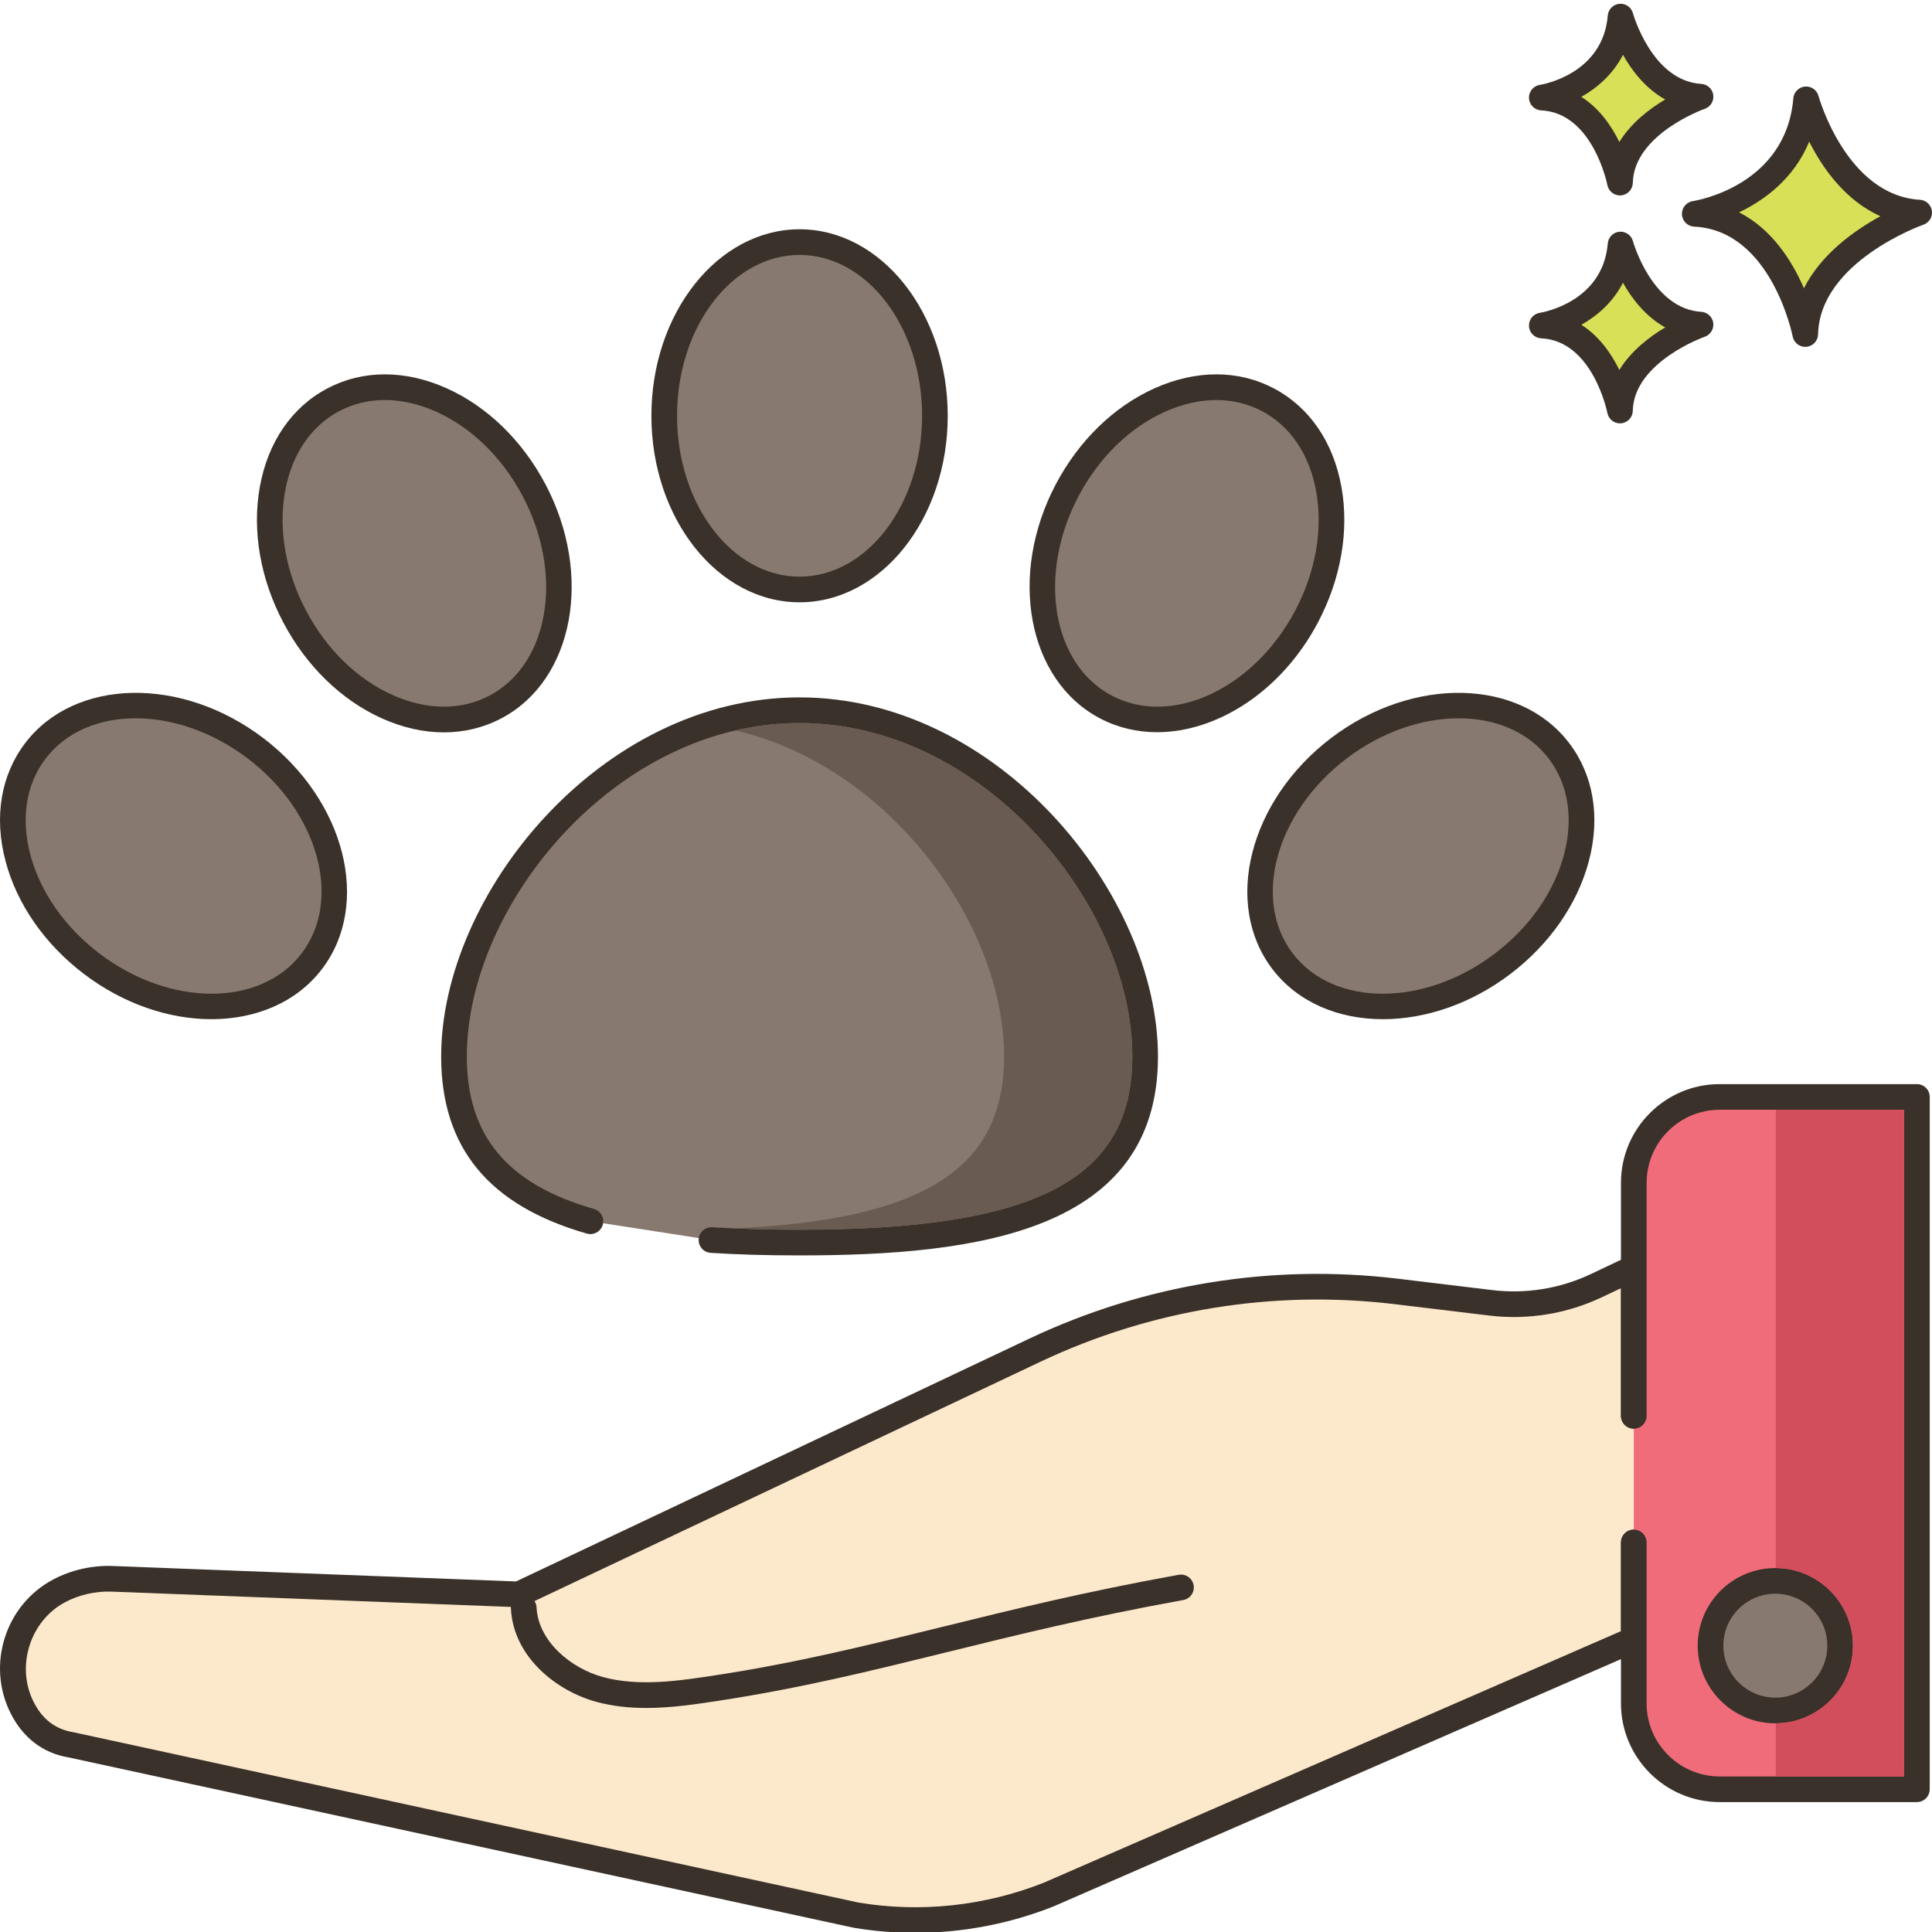 <svg height="451pt" viewBox="0 0 451.878 451" width="451pt" xmlns="http://www.w3.org/2000/svg"><path d="m187.012 165.672c-44.637 0-80.828 43.941-80.828 80.996 0 21.789 12.523 32.996 31.91 38.535l28.312 4.391c6.578.426 13.48.594 20.602.594 44.641 0 80.828-6.469 80.828-43.52 0-37.055-36.188-80.996-80.824-80.996zm0 0" fill="#87796f"/><path d="m187.012 162.672c-46.434 0-83.828 45.953-83.828 83.996 0 21.32 11.152 34.867 34.086 41.418 1.59.449 3.254-.469 3.711-2.059.453-1.594-.469-3.254-2.062-3.707-20.285-5.797-29.734-17.125-29.734-35.652 0-35.328 34.715-77.996 77.828-77.996s77.828 42.672 77.828 77.996c0 28.781-22.547 40.52-77.828 40.52-7.645 0-14.32-.191-20.41-.586-1.664-.102-3.082 1.145-3.188 2.801-.109 1.652 1.145 3.078 2.801 3.188 6.219.402 13.023.598 20.797.598 41.453 0 83.828-5.527 83.828-46.52-.004-38.043-37.395-83.996-83.828-83.996zm0 0" fill="#3a312a"/><path d="m187.012 56.188c-17.484 0-31.656 18.188-31.656 40.625 0 22.434 14.172 40.621 31.656 40.621 17.48 0 31.652-18.188 31.652-40.621 0-22.438-14.172-40.625-31.652-40.625zm0 0" fill="#87796f"/><path d="m187.012 53.188c-19.109 0-34.656 19.57-34.656 43.625s15.547 43.621 34.656 43.621 34.656-19.57 34.656-43.621c-.004-24.055-15.551-43.625-34.656-43.625zm0 81.246c-15.801 0-28.656-16.879-28.656-37.621 0-20.746 12.855-37.625 28.656-37.625s28.656 16.879 28.656 37.625c-.004 20.742-12.855 37.621-28.656 37.621zm0 0" fill="#3a312a"/><path d="m124.906 114.199c-10.48-19.836-31.508-29.297-46.965-21.129-15.457 8.164-19.492 30.867-9.012 50.703 10.48 19.836 31.504 29.297 46.965 21.129 15.457-8.164 19.492-30.863 9.012-50.703zm0 0" fill="#87796f"/><path d="m127.559 112.797c-5.383-10.18-13.562-18.137-23.039-22.398-9.73-4.379-19.668-4.375-27.98.02-8.312 4.387-13.918 12.594-15.785 23.102-1.82 10.234.141 21.477 5.52 31.656 5.379 10.18 13.562 18.137 23.039 22.402 4.859 2.184 9.77 3.277 14.504 3.277 4.746 0 9.316-1.098 13.477-3.297 16.898-8.926 21.5-33.492 10.266-54.762zm-13.066 49.457c-6.641 3.508-14.707 3.453-22.719-.148-8.262-3.719-15.434-10.727-20.191-19.734-4.758-9.008-6.508-18.879-4.922-27.801 1.539-8.648 6.039-15.34 12.68-18.852 3.273-1.727 6.895-2.594 10.684-2.594 3.895 0 7.973.914 12.035 2.742 8.262 3.719 15.434 10.727 20.191 19.734 9.691 18.344 6.211 39.27-7.758 46.652zm0 0" fill="#3a312a"/><path d="m59.758 174.574c-17.859-13.574-40.918-13.297-51.496.621-10.578 13.922-4.672 36.211 13.195 49.785 17.863 13.57 40.918 13.293 51.492-.625 10.578-13.922 4.676-36.207-13.191-49.781zm0 0" fill="#87796f"/><path d="m61.574 172.184c-19.148-14.551-44.137-14.016-55.699 1.199-5.688 7.484-7.312 17.289-4.578 27.605 2.66 10.043 9.176 19.414 18.344 26.379 9.297 7.066 19.969 10.574 29.812 10.574 10.434 0 19.941-3.941 25.887-11.77 11.562-15.219 5.387-39.434-13.766-53.988zm8.988 50.355c-9.559 12.578-30.773 12.602-47.293.051-8.109-6.164-13.855-14.379-16.176-23.141-2.25-8.488-.984-16.457 3.559-22.438 4.789-6.301 12.496-9.449 21.078-9.449 8.551 0 17.969 3.133 26.215 9.398 16.52 12.551 22.18 32.996 12.617 45.578zm0 0" fill="#3a312a"/><path d="m296.578 93.07c-15.461-8.164-36.484 1.293-46.965 21.133-10.48 19.836-6.445 42.539 9.012 50.703 15.457 8.168 36.484-1.293 46.965-21.129 10.48-19.84 6.441-42.539-9.012-50.707zm0 0" fill="#87796f"/><path d="m313.762 113.52c-1.867-10.508-7.473-18.711-15.785-23.102-8.309-4.391-18.246-4.398-27.98-.02-9.477 4.262-17.66 12.219-23.039 22.398-11.234 21.27-6.633 45.832 10.262 54.758 4.188 2.215 8.742 3.262 13.398 3.262 14.125 0 29.172-9.645 37.621-25.641 5.383-10.18 7.344-21.422 5.523-31.656zm-10.824 28.852c-9.691 18.344-28.938 27.262-42.914 19.883-13.969-7.383-17.449-28.312-7.758-46.652 4.758-9.008 11.93-16.016 20.195-19.734 4.059-1.828 8.133-2.742 12.031-2.742 3.789 0 7.41.867 10.684 2.594 6.641 3.512 11.145 10.203 12.68 18.852 1.586 8.926-.16 18.797-4.918 27.801zm0 0" fill="#3a312a"/><path d="m364.645 175.195c-10.578-13.918-33.633-14.195-51.496-.621-17.867 13.574-23.77 35.859-13.191 49.781 10.574 13.918 33.629 14.195 51.492.625 17.867-13.574 23.773-35.863 13.195-49.785zm0 0" fill="#87796f"/><path d="m367.031 173.383c-11.562-15.215-36.547-15.75-55.699-1.199-19.152 14.555-25.324 38.773-13.766 53.988 5.949 7.828 15.453 11.77 25.891 11.77 9.84 0 20.512-3.508 29.809-10.574 9.168-6.965 15.684-16.336 18.348-26.379 2.734-10.316 1.109-20.121-4.582-27.605zm-1.219 26.066c-2.32 8.758-8.066 16.977-16.176 23.141-16.516 12.551-37.73 12.527-47.293-.051-9.559-12.578-3.898-33.027 12.621-45.578 16.516-12.551 37.73-12.527 47.293.051 4.543 5.98 5.805 13.949 3.555 22.438zm0 0" fill="#3a312a"/><path d="m422.434 22.793c-1.949 23.129-26.047 26.781-26.047 26.781 20.691.973 25.848 28.117 25.848 28.117.441-19.355 26.645-28.406 26.645-28.406-19.629-1.176-26.445-26.492-26.445-26.492zm0 0" fill="#d7e057"/><path d="m449.059 46.289c-17.211-1.027-23.664-24.047-23.73-24.281-.379-1.402-1.691-2.324-3.164-2.203-1.449.133-2.598 1.285-2.719 2.734-1.719 20.43-22.629 23.926-23.508 24.066-1.527.23-2.625 1.578-2.547 3.121.082 1.539 1.316 2.77 2.855 2.844 18.055.848 22.996 25.434 23.047 25.684.273 1.422 1.516 2.434 2.941 2.434.086 0 .168-.004.254-.012 1.527-.129 2.711-1.387 2.746-2.918.391-17.016 24.383-25.555 24.625-25.637 1.352-.469 2.188-1.828 1.988-3.246-.195-1.418-1.363-2.5-2.789-2.586zm-27.133 20.695c-2.715-6.262-7.418-13.816-15.176-17.754 5.863-2.809 12.82-7.824 16.406-16.547 3.102 6.145 8.398 13.762 16.664 17.445-6.012 3.281-13.844 8.809-17.895 16.855zm0 0" fill="#3a312a"/><path d="m379.035 56.754c-1.379 16.359-18.426 18.941-18.426 18.941 14.637.688 18.285 19.891 18.285 19.891.312-13.691 18.844-20.09 18.844-20.09-13.883-.832-18.703-18.742-18.703-18.742zm0 0" fill="#d7e057"/><path d="m397.918 72.496c-11.531-.691-15.941-16.371-15.988-16.531-.379-1.402-1.707-2.328-3.164-2.203-1.449.129-2.598 1.285-2.719 2.738-1.156 13.742-15.293 16.133-15.883 16.227-1.527.23-2.625 1.578-2.547 3.121.078 1.539 1.312 2.77 2.855 2.844 12.07.566 15.445 17.289 15.477 17.449.27 1.426 1.52 2.441 2.945 2.441.082 0 .164-.004.25-.008 1.527-.129 2.715-1.391 2.75-2.922.262-11.418 16.664-17.27 16.824-17.324 1.352-.469 2.188-1.828 1.992-3.246-.195-1.414-1.363-2.5-2.793-2.586zm-19.168 13.594c-1.848-3.773-4.68-7.895-8.895-10.562 3.711-2.082 7.395-5.258 9.742-9.832 2.113 3.746 5.309 7.906 9.883 10.445-3.703 2.203-7.98 5.48-10.73 9.949zm0 0" fill="#3a312a"/><path d="m379.035 3.438c-1.379 16.359-18.426 18.941-18.426 18.941 14.637.691 18.285 19.891 18.285 19.891.312-13.691 18.844-20.09 18.844-20.09-13.883-.832-18.703-18.742-18.703-18.742zm0 0" fill="#d7e057"/><path d="m397.918 19.184c-11.531-.691-15.945-16.371-15.988-16.527-.379-1.406-1.707-2.332-3.164-2.207-1.449.133-2.598 1.285-2.719 2.738-1.156 13.742-15.293 16.133-15.883 16.227-1.527.23-2.629 1.582-2.547 3.121.078 1.543 1.312 2.77 2.855 2.844 12.07.566 15.445 17.289 15.477 17.453.273 1.422 1.52 2.438 2.949 2.438.082 0 .164 0 .25-.008 1.527-.129 2.715-1.391 2.75-2.922.262-11.418 16.664-17.27 16.824-17.324 1.355-.469 2.188-1.828 1.992-3.246-.199-1.418-1.367-2.5-2.797-2.586zm-19.168 13.59c-1.848-3.773-4.68-7.895-8.895-10.562 3.711-2.082 7.395-5.258 9.742-9.832 2.113 3.746 5.309 7.91 9.883 10.449-3.703 2.199-7.98 5.48-10.73 9.945zm0 0" fill="#3a312a"/><path d="m187.004 168.668c-5.141 0-10.141.602-15 1.742 35.898 8.32 62.84 45.137 62.84 76.258 0 26.02-18.441 38.121-62.84 40.18 4.699.242 9.699.34 15 .34 55.277 0 77.84-11.738 77.84-40.52 0-35.32-34.719-78-77.84-78zm0 0" fill="#695b51"/><path d="m373.387 300.262c-7.695 3.645-16.297 5.027-24.719 4.02l-22.078-2.664c-28.891-3.469-58.184 1.281-84.512 13.73l-120.773 57.129-95.074-3.645c-4.426-.152-8.676.852-12.395 2.816-9.684 5.129-13.605 17.551-8.652 27.332 2.062 4.07 5.535 7.691 11.391 8.676l183.562 39.828c15.188 2.539 30.777.879 45.082-4.777l57.91-25.219 32.539-14.207 46.469-20.242v-86.93zm0 0" fill="#fce8cb"/><path d="m382.137 333.711c1.66 0 3-1.344 3-3v-34.602c0-1.027-.527-1.984-1.395-2.535-.871-.551-1.961-.617-2.891-.176l-8.75 4.148c-7.18 3.402-15.16 4.703-23.074 3.754l-22.078-2.664c-29.5-3.539-59.293 1.297-86.152 13.996l-120.109 56.816-94.352-3.617c-4.863-.168-9.664.926-13.902 3.16-11.211 5.941-15.664 20-9.922 31.34 2.898 5.723 7.59 9.277 13.43 10.25l183.703 39.859c4.781.801 9.605 1.195 14.422 1.195 11.004 0 21.977-2.074 32.355-6.184l136.914-59.668c1.094-.477 1.805-1.555 1.805-2.75v-22.703c0-1.66-1.344-3-3-3-1.66 0-3 1.34-3 3v20.738l-135.023 58.848c-13.809 5.461-28.848 7.055-43.344 4.633l-183.699-39.855c-4.141-.695-7.152-3.008-9.211-7.074-4.203-8.297-.824-18.98 7.375-23.324 3.312-1.746 7.086-2.605 10.879-2.469l95.074 3.645c.484.008.965-.082 1.398-.285l120.773-57.133c25.836-12.215 54.496-16.867 82.871-13.461l22.082 2.664c9.043 1.086 18.156-.402 26.359-4.289l4.465-2.117v29.855c-.004 1.66 1.34 3.004 2.996 3.004zm0 0" fill="#3a312a"/><path d="m279.172 370.312c-.293-1.633-1.859-2.711-3.484-2.422-21.898 3.953-39.156 8.207-55.844 12.32-17.305 4.27-33.656 8.301-52.445 11.172-8.379 1.285-17.875 2.734-26.367.43-7.402-2.016-15.121-8.266-15.543-16.305-.086-1.656-1.504-2.926-3.152-2.84-1.656.086-2.926 1.5-2.84 3.156.602 11.391 10.766 19.273 19.961 21.777 3.859 1.051 7.789 1.438 11.684 1.438 5.918 0 11.758-.895 17.168-1.723 19.055-2.914 35.527-6.977 52.969-11.277 16.602-4.094 33.766-8.324 55.473-12.242 1.633-.293 2.715-1.855 2.422-3.484zm0 0" fill="#3a312a"/><path d="m402.223 256.125c-11.098 0-20.094 8.996-20.094 20.094v121.742c0 11.094 8.996 20.094 20.094 20.094h46.121v-161.93zm0 0" fill="#f16c7a"/><path d="m448.344 253.125h-46.121c-12.734 0-23.094 10.363-23.094 23.094v54.492c0 1.656 1.344 3 3 3 1.66 0 3-1.344 3-3v-54.492c0-9.426 7.668-17.094 17.094-17.094h43.121v155.93h-43.121c-9.426 0-17.094-7.668-17.094-17.094v-37.629c0-1.66-1.34-3-3-3-1.656 0-3 1.34-3 3v37.629c0 12.734 10.359 23.094 23.094 23.094h46.121c1.656 0 3-1.344 3-3v-161.93c0-1.656-1.344-3-3-3zm0 0" fill="#3a312a"/><path d="m415.234 369.316c-8.371 0-15.156 6.785-15.156 15.156s6.785 15.156 15.156 15.156 15.156-6.785 15.156-15.156c.004-8.371-6.785-15.156-15.156-15.156zm0 0" fill="#87796f"/><path d="m415.238 366.316c-10.012 0-18.16 8.145-18.16 18.156 0 10.012 8.148 18.156 18.16 18.156s18.156-8.145 18.156-18.156c0-10.012-8.148-18.156-18.156-18.156zm0 30.312c-6.707 0-12.16-5.453-12.16-12.16 0-6.703 5.453-12.152 12.16-12.152 6.703 0 12.156 5.453 12.156 12.152 0 6.707-5.457 12.16-12.156 12.16zm0 0" fill="#3a312a"/><path d="m415.344 259.129v107.18c9.961.059 18.039 8.199 18.039 18.16 0 9.98-8.078 18.102-18.039 18.16v12.418h30v-155.918zm0 0" fill="#d34e5c"/></svg>